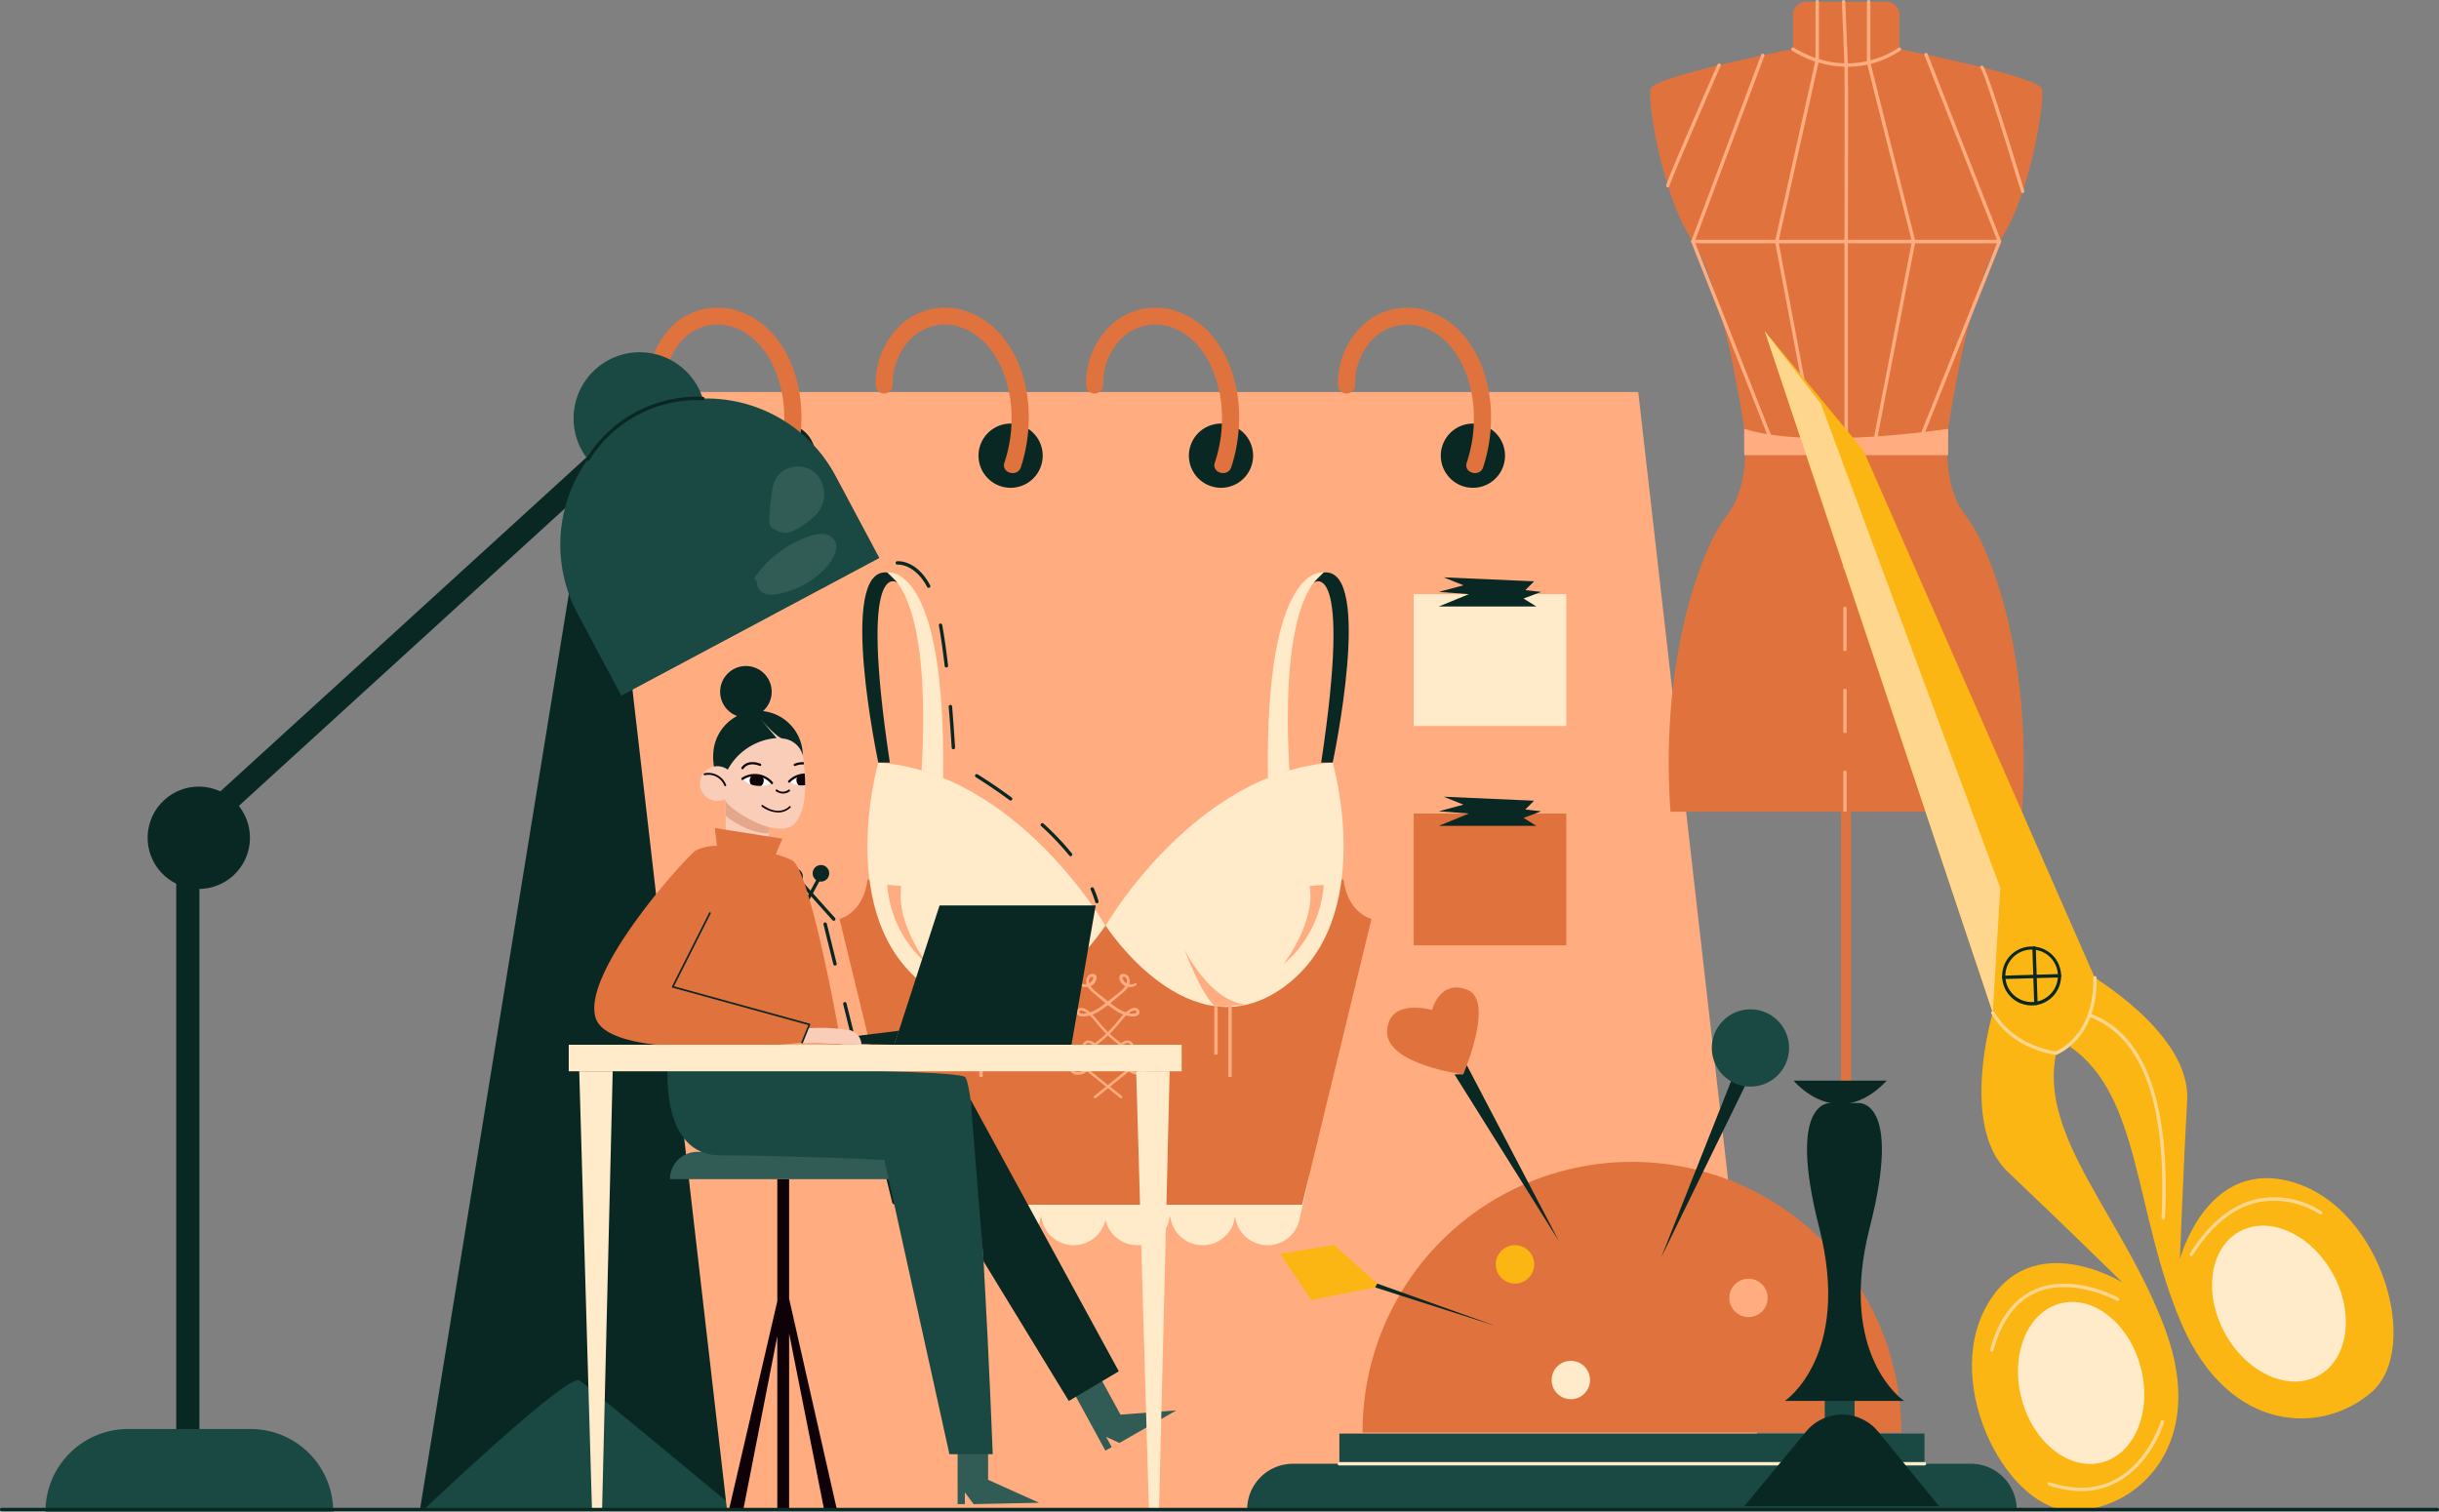 <svg xmlns="http://www.w3.org/2000/svg" width="357" height="221.284" viewBox="0 0 357 221.284">
  <rect x="0" y="0" width="357" height="221.284" fill="#808080" stroke="none"/>
  <g id="Grupo_45951" data-name="Grupo 45951" transform="translate(-17.713 -37.028)">
    <g id="Grupo_45949" data-name="Grupo 45949" transform="translate(24.369 37.028)">
      <g id="Grupo_45928" data-name="Grupo 45928" transform="translate(0)">
        <g id="Grupo_45903" data-name="Grupo 45903" transform="translate(54.797 45.03)">
          <g id="Grupo_45886" data-name="Grupo 45886">
            <path id="Trazado_71577" data-name="Trazado 71577" d="M140.718,315.6l26.613-163.7L186.2,315.6Z" transform="translate(-140.718 -139.538)" fill="#092823"/>
            <path id="Trazado_71578" data-name="Trazado 71578" d="M141.978,460.333s21.082-20.058,22.74-18.867,22.937,18.867,22.937,18.867Z" transform="translate(-141.348 -284.415)" fill="#1a4943"/>
            <path id="Trazado_71579" data-name="Trazado 71579" d="M192.964,151.894H345.2l18.679,163.8L211.83,315.6Z" transform="translate(-166.862 -139.538)" fill="#ffad80"/>
            <g id="Grupo_45885" data-name="Grupo 45885" transform="translate(33.448)">
              <circle id="Elipse_743" data-name="Elipse 743" cx="4.702" cy="4.702" r="4.702" transform="matrix(0.923, -0.385, 0.385, 0.923, 13.602, 19.147)" fill="#092823"/>
              <path id="Trazado_71580" data-name="Trazado 71580" d="M226.917,132.342a11.85,11.85,0,0,0-7.172-4.984,9.606,9.606,0,0,0-8.112,2.079,11.72,11.72,0,0,0-3.965,9.057,1.25,1.25,0,0,0,2.5,0,9.391,9.391,0,0,1,2.59-6.711,7.064,7.064,0,0,1,6.132-2.054c5.185.928,7.814,6.131,8.489,10.9a20.457,20.457,0,0,1-.866,9.228c-.5,1.531,1.908,2.187,2.409.664C230.828,144.707,230.509,137.482,226.917,132.342Z" transform="translate(-207.667 -127.162)" fill="#e0733d"/>
              <circle id="Elipse_744" data-name="Elipse 744" cx="4.702" cy="4.702" r="4.702" transform="translate(46.373 21.677) rotate(-45)" fill="#092823"/>
              <path id="Trazado_71581" data-name="Trazado 71581" d="M293.514,132.342a11.851,11.851,0,0,0-7.173-4.984,9.6,9.6,0,0,0-8.111,2.079,11.721,11.721,0,0,0-3.966,9.057,1.25,1.25,0,0,0,2.5,0,9.391,9.391,0,0,1,2.59-6.711,7.064,7.064,0,0,1,6.132-2.054c5.185.928,7.814,6.131,8.489,10.9a20.457,20.457,0,0,1-.866,9.228c-.5,1.531,1.908,2.187,2.409.664C297.425,144.707,297.106,137.482,293.514,132.342Z" transform="translate(-240.992 -127.162)" fill="#e0733d"/>
              <circle id="Elipse_745" data-name="Elipse 745" cx="4.702" cy="4.702" r="4.702" transform="matrix(0.923, -0.385, 0.385, 0.923, 77.669, 19.147)" fill="#092823"/>
              <path id="Trazado_71582" data-name="Trazado 71582" d="M355.155,132.342a11.85,11.85,0,0,0-7.172-4.984,9.605,9.605,0,0,0-8.112,2.079,11.72,11.72,0,0,0-3.965,9.057,1.25,1.25,0,0,0,2.5,0,9.391,9.391,0,0,1,2.59-6.711,7.064,7.064,0,0,1,6.132-2.054c5.185.928,7.814,6.131,8.489,10.9a20.457,20.457,0,0,1-.866,9.228c-.5,1.531,1.908,2.187,2.409.664C359.066,144.707,358.747,137.482,355.155,132.342Z" transform="translate(-271.838 -127.162)" fill="#e0733d"/>
              <circle id="Elipse_746" data-name="Elipse 746" cx="4.702" cy="4.702" r="4.702" transform="translate(114.042 21.677) rotate(-45)" fill="#092823"/>
              <path id="Trazado_71583" data-name="Trazado 71583" d="M428.959,132.342a11.851,11.851,0,0,0-7.172-4.984,9.605,9.605,0,0,0-8.112,2.079,11.721,11.721,0,0,0-3.966,9.057,1.25,1.25,0,0,0,2.5,0,9.391,9.391,0,0,1,2.59-6.711,7.065,7.065,0,0,1,6.133-2.054c5.184.928,7.814,6.131,8.489,10.9a20.45,20.45,0,0,1-.866,9.228c-.5,1.531,1.909,2.187,2.409.664C432.871,144.707,432.551,137.482,428.959,132.342Z" transform="translate(-308.769 -127.162)" fill="#e0733d"/>
            </g>
          </g>
          <g id="Grupo_45889" data-name="Grupo 45889" transform="translate(145.468 39.487)">
            <g id="Grupo_45887" data-name="Grupo 45887">
              <rect id="Rectángulo_12680" data-name="Rectángulo 12680" width="22.336" height="19.293" transform="translate(0 2.463)" fill="#ffebc9"/>
              <path id="Trazado_71584" data-name="Trazado 71584" d="M453.2,206.779l-13.237-.581,2.906,1.162-3.616.969,4.391.332-4.391,1.8h14.27l-1.873-1.162,2.583-.969-2.325-.258Z" transform="translate(-435.571 -206.198)" fill="#092823"/>
            </g>
            <g id="Grupo_45888" data-name="Grupo 45888" transform="translate(0 32.113)">
              <rect id="Rectángulo_12681" data-name="Rectángulo 12681" width="22.336" height="19.293" transform="translate(0 2.463)" fill="#e0733d"/>
              <path id="Trazado_71585" data-name="Trazado 71585" d="M453.2,271.058l-13.237-.581,2.906,1.162-3.616.969,4.391.332-4.391,1.8h14.27l-1.873-1.162,2.583-.969-2.325-.258Z" transform="translate(-435.571 -270.476)" fill="#092823"/>
            </g>
          </g>
          <g id="Grupo_45902" data-name="Grupo 45902" transform="translate(53.636 37.125)">
            <g id="Grupo_45894" data-name="Grupo 45894" transform="translate(7.799 1.63)">
              <path id="Trazado_71586" data-name="Trazado 71586" d="M341.546,377.084a5.01,5.01,0,0,0-9.752-.129h-.255a5.009,5.009,0,0,0-9.737.07l-.282,0a5.019,5.019,0,0,0-4.879-3.871,5.548,5.548,0,0,0-4.889,3,5.549,5.549,0,0,0-4.89-3,5.019,5.019,0,0,0-4.879,3.871l-.282,0a5.009,5.009,0,0,0-9.737-.07h-.255a5.01,5.01,0,0,0-9.752.129c-.2.021,1.331,6.245,1.331,6.245a4.776,4.776,0,0,0,9.478,0h.026a4.776,4.776,0,0,0,9.478,0h.088a4.775,4.775,0,0,0,9.392.472,4.775,4.775,0,0,0,9.392-.472h.088a4.776,4.776,0,0,0,9.478,0h.026a4.776,4.776,0,0,0,9.478,0S341.743,377.105,341.546,377.084Z" transform="translate(-272.822 -289.014)" fill="#ffebc9"/>
              <path id="Trazado_71587" data-name="Trazado 71587" d="M337.464,294.691l-34.831,6.772-.052,1.311.016-1.311-34.831-6.772s-.221,4.465-4.078,5.819l10.15,41.816h57.555l10.15-41.816C337.685,299.156,337.464,294.691,337.464,294.691Z" transform="translate(-263.688 -249.749)" fill="#e0733d"/>
              <path id="Trazado_71588" data-name="Trazado 71588" d="M306.682,284.344s-12.967-22.463-33.238-23.863c0,0-6.636,22.89,7.183,32.873S306.682,284.344,306.682,284.344Z" transform="translate(-267.773 -232.63)" fill="#ffebc9"/>
              <path id="Trazado_71589" data-name="Trazado 71589" d="M309.417,315.151s-3.585,7.583-9.062,8.129l4.442.331S306.566,322.662,309.417,315.151Z" transform="translate(-282.036 -259.987)" fill="#ffad80"/>
              <path id="Trazado_71590" data-name="Trazado 71590" d="M277.654,296.283a16.857,16.857,0,0,0,5.944,11.676s-4.751-6.024-3.881-11.506Z" transform="translate(-270.677 -250.545)" fill="#ffad80"/>
              <g id="Grupo_45890" data-name="Grupo 45890" transform="translate(20.455 63.472)">
                <rect id="Rectángulo_12682" data-name="Rectángulo 12682" width="0.5" height="10.393" fill="#ffad80"/>
              </g>
              <g id="Grupo_45891" data-name="Grupo 45891" transform="translate(22.511 63.625)">
                <rect id="Rectángulo_12683" data-name="Rectángulo 12683" width="0.5" height="6.963" fill="#ffad80"/>
              </g>
              <path id="Trazado_71591" data-name="Trazado 71591" d="M285.827,234.833c.468-31.785-8.173-30.083-8.173-30.083,7.169,5.106,4.886,29.492,5.045,28.985Z" transform="translate(-270.677 -204.734)" fill="#ffebc9"/>
              <path id="Trazado_71592" data-name="Trazado 71592" d="M275.486,206.239s-5.731-4.244-1.109,26.347h-1.689s-6.067-28.583,1.306-27.835Z" transform="translate(-267.017 -204.736)" fill="#092823"/>
              <path id="Trazado_71593" data-name="Trazado 71593" d="M341.641,284.344s12.967-22.463,33.238-23.863c0,0,6.636,22.89-7.183,32.873S341.641,284.344,341.641,284.344Z" transform="translate(-302.696 -232.63)" fill="#ffebc9"/>
              <path id="Trazado_71594" data-name="Trazado 71594" d="M364.716,315.151s3.585,7.583,9.062,8.129l-4.441.331S367.568,322.662,364.716,315.151Z" transform="translate(-314.243 -259.987)" fill="#ffad80"/>
              <path id="Trazado_71595" data-name="Trazado 71595" d="M399.6,296.283a16.856,16.856,0,0,1-5.945,11.676s4.751-6.024,3.882-11.506Z" transform="translate(-328.725 -250.545)" fill="#ffad80"/>
              <g id="Grupo_45892" data-name="Grupo 45892" transform="translate(56.899 63.472)">
                <rect id="Rectángulo_12684" data-name="Rectángulo 12684" width="0.5" height="10.393" fill="#ffad80"/>
              </g>
              <g id="Grupo_45893" data-name="Grupo 45893" transform="translate(54.844 63.625)">
                <rect id="Rectángulo_12685" data-name="Rectángulo 12685" width="0.5" height="6.963" fill="#ffad80"/>
              </g>
              <path id="Trazado_71596" data-name="Trazado 71596" d="M389.178,234.833c-.468-31.785,8.173-30.083,8.173-30.083-7.169,5.106-4.886,29.492-5.046,28.985Z" transform="translate(-326.474 -204.734)" fill="#ffebc9"/>
              <path id="Trazado_71597" data-name="Trazado 71597" d="M402.571,206.239S408.3,202,403.68,232.587h1.689s6.067-28.583-1.306-27.835Z" transform="translate(-333.185 -204.736)" fill="#092823"/>
              <path id="Trazado_71598" data-name="Trazado 71598" d="M342.029,335.559c-.676-.591-1.517.024-2.065.464l-.219.176c-.134-.09-.262-.178-.373-.249q-.969-.615-1.9-1.284c-.154-.11-.3-.232-.454-.345.467-.355.929-.717,1.379-1.093.07-.058.145-.127.224-.2a2.779,2.779,0,0,0,.835.434c.423.12.98-.049.951-.579a.856.856,0,0,0-.966-.736,1.843,1.843,0,0,0-.846.388c-.058-.045-.116-.09-.172-.132q-.5-.373-.973-.783c-.173-.151-.335-.313-.5-.471.053-.052.11-.1.163-.154a20.683,20.683,0,0,0,1.4-1.59,9.6,9.6,0,0,1,.823-.922,3.519,3.519,0,0,0,.863.139,1.316,1.316,0,0,0,.912-.22.547.547,0,0,0,.082-.734c-.463-.672-1.418-.045-1.862.319-.014.011-.026.025-.04.037a6.469,6.469,0,0,1-1.635-.872c-.216-.151-.423-.315-.633-.474.183-.147.365-.3.546-.445.367-.3.731-.607,1.094-.913a5.036,5.036,0,0,0,.851-.834,1.953,1.953,0,0,0,.114-.177,1.436,1.436,0,0,0,1.219-.319c.122-.108-.035-.29-.168-.218a1.3,1.3,0,0,1-.875.119,1.258,1.258,0,0,0-.2-1.194c-.335-.391-1.148-.458-1.251.172a1.406,1.406,0,0,0,.9,1.319,6.53,6.53,0,0,1-1.418,1.3c-.379.314-.761.625-1.15.93-.388-.3-.77-.615-1.149-.93a6.53,6.53,0,0,1-1.418-1.3,1.406,1.406,0,0,0,.9-1.319c-.1-.63-.916-.563-1.251-.172a1.258,1.258,0,0,0-.2,1.194,1.3,1.3,0,0,1-.875-.119c-.133-.072-.29.11-.168.218a1.436,1.436,0,0,0,1.219.319,1.949,1.949,0,0,0,.113.177,5.04,5.04,0,0,0,.852.834c.363.307.727.613,1.094.913.181.148.363.3.546.445-.21.159-.417.323-.633.474a6.468,6.468,0,0,1-1.635.872c-.014-.012-.026-.026-.04-.037-.444-.364-1.4-.991-1.862-.319a.547.547,0,0,0,.082.734,1.315,1.315,0,0,0,.911.22,3.519,3.519,0,0,0,.864-.139,9.525,9.525,0,0,1,.823.922,20.8,20.8,0,0,0,1.4,1.59c.053.053.11.1.163.154-.167.157-.329.32-.5.471q-.471.409-.973.783c-.056.041-.114.087-.172.132a1.843,1.843,0,0,0-.846-.388.856.856,0,0,0-.966.736c-.028.53.529.7.952.579a2.77,2.77,0,0,0,.834-.434c.079.071.154.14.224.2.45.376.912.738,1.379,1.093-.153.112-.3.234-.454.345q-.934.668-1.9,1.284c-.111.07-.238.158-.373.249l-.219-.176c-.548-.439-1.388-1.054-2.065-.464-.568.5-.159,1.313.441,1.553a2.106,2.106,0,0,0,1.841-.438l0,0,.92.737,1.853,1.486-1.738,1.394c-.188.151.078.415.265.265l1.77-1.42,1.771,1.42c.186.15.453-.114.265-.265l-1.738-1.394,1.853-1.486.92-.737,0,0a2.106,2.106,0,0,0,1.841.438C342.188,336.872,342.6,336.054,342.029,335.559Zm-2.438-3.042a.489.489,0,0,1,.438.348c.043.3-.278.3-.478.245a2.106,2.106,0,0,1-.633-.33A1.047,1.047,0,0,1,339.591,332.517Zm.355-4.52a1.359,1.359,0,0,1,.583-.231c.12-.007.4.052.35.251-.017.07-.137.122-.189.144a1.76,1.76,0,0,1-.962-.008C339.8,328.1,339.869,328.043,339.946,328Zm-.873-4.493c-.136-.144-.463-.691-.062-.675s.489.558.438.86c0,.027-.017.051-.023.077A1.288,1.288,0,0,1,339.073,323.5Zm-5.171.185c-.051-.3.039-.845.438-.86s.073.531-.062.675a1.289,1.289,0,0,1-.352.262C333.919,323.739,333.906,323.715,333.9,323.688Zm-1.243,4.472c-.052-.022-.171-.074-.189-.144-.049-.2.23-.258.35-.251a1.359,1.359,0,0,1,.584.231c.077.046.145.1.217.156A1.76,1.76,0,0,1,332.659,328.16Zm1.14,4.95c-.2.055-.521.052-.478-.245a.489.489,0,0,1,.438-.348,1.047,1.047,0,0,1,.673.263A2.105,2.105,0,0,1,333.8,333.11Zm-1.951,3.585c-.309-.155-.586-.615-.222-.872a.889.889,0,0,1,.959.069,5.607,5.607,0,0,1,.695.516A1.536,1.536,0,0,1,331.847,336.695Zm3.778-6.914c-.4-.474-.774-.986-1.211-1.431a6.213,6.213,0,0,0,1.006-.51,14.09,14.09,0,0,0,1.254-.891,14.169,14.169,0,0,0,1.255.891,6.206,6.206,0,0,0,1.005.51c-.437.445-.807.957-1.211,1.431-.331.389-.685.758-1.05,1.117C336.31,330.539,335.957,330.17,335.625,329.78Zm-.035,3.458c-.169-.137-.346-.3-.531-.459.15-.119.3-.239.436-.349.41-.321.8-.667,1.179-1.024.38.357.769.7,1.18,1.024.14.109.285.229.436.349-.185.158-.361.322-.531.459-.354.285-.722.551-1.085.824C336.312,333.789,335.944,333.523,335.59,333.238Zm1.084,5.423q-1.369-1.1-2.74-2.2l.056-.035q1.165-.736,2.28-1.548c.136-.1.269-.2.4-.3.135.1.268.2.4.3q1.114.811,2.28,1.548l.056.035Zm4.828-1.966a1.536,1.536,0,0,1-1.432-.287,5.615,5.615,0,0,1,.695-.516.889.889,0,0,1,.959-.069C342.088,336.08,341.811,336.54,341.5,336.695Z" transform="translate(-297.396 -263.615)" fill="#ffad80"/>
            </g>
            <g id="Grupo_45895" data-name="Grupo 45895" transform="translate(5.444 52.884)">
              <path id="Trazado_71599" data-name="Trazado 71599" d="M276.644,356.537h0a6.626,6.626,0,0,1-5.444-2.505.25.25,0,1,1,.39-.312,6.147,6.147,0,0,0,5.054,2.318.25.25,0,1,1,0,.5Zm-7.351-7.972a.249.249,0,0,1-.242-.19l-1.439-5.82a.25.25,0,1,1,.485-.12l1.439,5.82a.25.25,0,0,1-.242.31Zm-2.878-11.64a.249.249,0,0,1-.242-.19l-1.439-5.82a.25.25,0,0,1,.485-.12l1.438,5.82a.25.25,0,0,1-.182.3A.277.277,0,0,1,266.416,336.925Zm-2.878-11.64a.25.25,0,0,1-.242-.19l-1.438-5.82a.25.25,0,0,1,.485-.12l1.438,5.82a.251.251,0,0,1-.243.31Zm-2.877-11.64a.25.25,0,0,1-.243-.19l-1.439-5.82a.25.25,0,1,1,.485-.12l1.439,5.82a.25.25,0,0,1-.242.31Z" transform="translate(-258.972 -307.325)" fill="#092823"/>
            </g>
            <g id="Grupo_45896" data-name="Grupo 45896" transform="translate(16.02)">
              <path id="Trazado_71600" data-name="Trazado 71600" d="M309.586,251.548a.25.25,0,0,1-.239-.179,15.3,15.3,0,0,0-.663-1.8.25.25,0,1,1,.457-.2,15.852,15.852,0,0,1,.685,1.854.251.251,0,0,1-.168.311A.256.256,0,0,1,309.586,251.548Zm-3.85-6.891a.252.252,0,0,1-.195-.093,39.456,39.456,0,0,0-4.106-4.317.25.25,0,1,1,.337-.369,39.966,39.966,0,0,1,4.159,4.371.25.25,0,0,1-.195.407Zm-8.774-8.147a.248.248,0,0,1-.149-.049c-1.567-1.163-3.232-2.3-4.949-3.366a.25.25,0,1,1,.265-.424c1.728,1.078,3.4,2.218,4.981,3.389a.25.25,0,0,1-.148.45ZM288.579,229a.25.25,0,0,1-.249-.234c-.085-1.392-.23-3.56-.434-5.986a.25.25,0,0,1,.5-.042c.2,2.431.349,4.6.435,6a.25.25,0,0,1-.234.265Zm-1.023-11.967a.251.251,0,0,1-.248-.221c-.266-2.3-.552-4.295-.852-5.925a.25.25,0,0,1,.492-.09c.3,1.641.589,3.646.856,5.957a.25.25,0,0,1-.219.277Zm-2.591-11.657a.248.248,0,0,1-.22-.132c-1.658-3.115-3.821-3.273-4.239-3.273a.5.5,0,0,0-.114,0,.25.25,0,0,1-.025-.5s.048,0,.139,0c.656,0,2.933.255,4.679,3.538a.249.249,0,0,1-.1.338A.239.239,0,0,1,284.965,205.377Z" transform="translate(-280.143 -201.472)" fill="#092823"/>
            </g>
            <g id="Grupo_45901" data-name="Grupo 45901" transform="translate(0 44.477)">
              <g id="Grupo_45898" data-name="Grupo 45898" transform="translate(0 0.466)">
                <g id="Grupo_45897" data-name="Grupo 45897" transform="translate(1.736 1.664)">
                  <path id="Trazado_71601" data-name="Trazado 71601" d="M256.764,300.792a.252.252,0,0,1-.186-.083l-4.963-5.531a.25.25,0,0,1,.372-.334l4.963,5.531a.25.25,0,0,1-.186.417Z" transform="translate(-251.551 -294.762)" fill="#092823"/>
                </g>
                <circle id="Elipse_747" data-name="Elipse 747" cx="1.212" cy="1.212" r="1.212" fill="#092823"/>
              </g>
              <g id="Grupo_45900" data-name="Grupo 45900" transform="translate(0.892)">
                <g id="Grupo_45899" data-name="Grupo 45899" transform="translate(0 1.927)">
                  <path id="Trazado_71602" data-name="Trazado 71602" d="M250.111,301.392a.245.245,0,0,1-.118-.03.25.25,0,0,1-.1-.339l3.533-6.538a.25.25,0,1,1,.439.238l-3.533,6.538A.249.249,0,0,1,250.111,301.392Z" transform="translate(-249.861 -294.355)" fill="#092823"/>
                </g>
                <path id="Trazado_71603" data-name="Trazado 71603" d="M257.428,292.851a1.212,1.212,0,1,1,.732-1.55A1.212,1.212,0,0,1,257.428,292.851Z" transform="translate(-252.836 -290.497)" fill="#092823"/>
              </g>
            </g>
          </g>
        </g>
        <g id="Grupo_45905" data-name="Grupo 45905" transform="translate(175.891 144.555)">
          <path id="Trazado_71604" data-name="Trazado 71604" d="M389.805,465.929h99.231a6.7,6.7,0,0,1,6.7,6.705H383.1A6.705,6.705,0,0,1,389.805,465.929Z" transform="translate(-383.1 -396.206)" fill="#1a4943"/>
          <rect id="Rectángulo_12686" data-name="Rectángulo 12686" width="85.641" height="4.417" transform="translate(13.5 65.306)" fill="#1a4943"/>
          <path id="Trazado_71605" data-name="Trazado 71605" d="M416.923,417.293a39.423,39.423,0,1,1,78.845,0Z" transform="translate(-400.025 -352.141)" fill="#e0733d"/>
          <path id="Trazado_71606" data-name="Trazado 71606" d="M430.69,329.664s-6.334-1.858-6.58,3.064,11.133,6.357,11.133,6.357,4.675-10.774.615-12.373S430.69,329.664,430.69,329.664Z" transform="translate(-403.62 -326.37)" fill="#e0733d"/>
          <path id="Trazado_71607" data-name="Trazado 71607" d="M443.837,350.48l15.3,24.434-13.49-25.77-.53,1.336Z" transform="translate(-413.493 -337.766)" fill="#092823"/>
          <path id="Trazado_71608" data-name="Trazado 71608" d="M515.036,351.818l-10.622,26.8,12.771-26.134-1.391.364Z" transform="translate(-443.806 -339.104)" fill="#092823"/>
          <path id="Trazado_71609" data-name="Trazado 71609" d="M407.426,407.865l-6.774-6.073-7.9,1.324,4.555,6.735Z" transform="translate(-387.929 -364.111)" fill="#fbb613"/>
          <path id="Trazado_71610" data-name="Trazado 71610" d="M420.9,413.129l.534.191,16.82,6.017-17.671-5.647Z" transform="translate(-401.855 -369.784)" fill="#092823"/>
          <circle id="Elipse_748" data-name="Elipse 748" cx="5.657" cy="5.657" r="5.657" transform="translate(68.009 3.198)" fill="#1a4943"/>
          <circle id="Elipse_749" data-name="Elipse 749" cx="2.809" cy="2.809" r="2.809" transform="translate(36.396 37.727)" fill="#fbb613"/>
          <circle id="Elipse_750" data-name="Elipse 750" cx="2.809" cy="2.809" r="2.809" transform="translate(44.569 54.653)" fill="#ffebc9"/>
          <circle id="Elipse_751" data-name="Elipse 751" cx="2.809" cy="2.809" r="2.809" transform="translate(70.57 42.632)" fill="#ffad80"/>
          <g id="Grupo_45904" data-name="Grupo 45904" transform="translate(13.25 69.473)">
            <path id="Trazado_71611" data-name="Trazado 71611" d="M495.512,465.929H409.871a.25.25,0,0,1,0-.5h85.641a.25.25,0,0,1,0,.5Z" transform="translate(-409.621 -465.429)" fill="#ffebc9"/>
          </g>
        </g>
        <g id="Grupo_45916" data-name="Grupo 45916" transform="translate(234.873)">
          <rect id="Rectángulo_12687" data-name="Rectángulo 12687" width="4.36" height="3.414" transform="translate(25.566 204.374)" fill="#1a4943"/>
          <path id="Trazado_71612" data-name="Trazado 71612" d="M544.786,100.055s3-20.748,7.51-27.414,6.666-20.467,6.2-22.344-20.842-5.821-20.842-5.821v-5a1.942,1.942,0,0,0-1.942-1.942h-11.7a1.942,1.942,0,0,0-1.942,1.942v5s-20.373,3.943-20.842,5.821,1.69,15.678,6.2,22.344,7.51,27.414,7.51,27.414,1.127,8.074-2.535,12.674-9.858,20.842-8.261,43.375h51.45c1.6-22.532-4.6-38.774-8.262-43.375S544.786,100.055,544.786,100.055Z" transform="translate(-501.159 -37.279)" fill="#e0733d"/>
          <g id="Grupo_45906" data-name="Grupo 45906" transform="translate(20.656 6.948)">
            <path id="Trazado_71613" data-name="Trazado 71613" d="M550.656,53.761a15.405,15.405,0,0,1-8.031-2.362.25.25,0,1,1,.258-.428c8.5,5.116,15.238.067,15.305.016a.25.25,0,0,1,.305.4A13.926,13.926,0,0,1,550.656,53.761Z" transform="translate(-542.503 -50.935)" fill="#ffad80"/>
          </g>
          <g id="Grupo_45907" data-name="Grupo 45907" transform="translate(6.01 7.74)">
            <path id="Trazado_71614" data-name="Trazado 71614" d="M558.316,80.393H513.437a.249.249,0,0,1-.233-.338l10.228-27.262a.25.25,0,0,1,.468.176L513.8,79.894h44.151L547.33,52.862a.25.25,0,0,1,.466-.183l10.753,27.372a.253.253,0,0,1-.026.232A.249.249,0,0,1,558.316,80.393Z" transform="translate(-513.188 -52.521)" fill="#ffad80"/>
          </g>
          <g id="Grupo_45908" data-name="Grupo 45908" transform="translate(18.288 0)">
            <path id="Trazado_71615" data-name="Trazado 71615" d="M543.383,101.08a.249.249,0,0,1-.245-.2l-5.369-28.439a.262.262,0,0,1,0-.1l5.921-26.5V37.279a.25.25,0,1,1,.5,0V45.86a.247.247,0,0,1-.006.054L538.269,72.4l5.359,28.389a.249.249,0,0,1-.2.292A.254.254,0,0,1,543.383,101.08Z" transform="translate(-537.765 -37.029)" fill="#ffad80"/>
          </g>
          <g id="Grupo_45909" data-name="Grupo 45909" transform="translate(31.736 0)">
            <path id="Trazado_71616" data-name="Trazado 71616" d="M566.019,101.08a.255.255,0,0,1-.047,0,.25.25,0,0,1-.2-.293l5.49-28.385-6.574-26.135a.281.281,0,0,1-.007-.061V37.279a.25.25,0,0,1,.5,0v8.892l6.579,26.159a.257.257,0,0,1,0,.108l-5.5,28.439A.25.25,0,0,1,566.019,101.08Z" transform="translate(-564.682 -37.029)" fill="#ffad80"/>
          </g>
          <path id="Trazado_71617" data-name="Trazado 71617" d="M542.977,451.522h0a6.828,6.828,0,0,0-5.17,2.472l-9.059,10.937H557.26l-8.906-10.9A6.826,6.826,0,0,0,542.977,451.522Z" transform="translate(-514.965 -244.441)" fill="#092823"/>
          <g id="Grupo_45910" data-name="Grupo 45910" transform="translate(28.074)">
            <path id="Trazado_71618" data-name="Trazado 71618" d="M557.976,101.08a.25.25,0,0,1-.25-.25V72.391c.019-8.663.044-25.124,0-25.779a.253.253,0,0,1,0-.033l-.375-9.29a.25.25,0,1,1,.5-.02l.375,9.29h-.03c.068.687.077,4.36.03,25.832V100.83A.25.25,0,0,1,557.976,101.08Z" transform="translate(-557.352 -37.028)" fill="#ffad80"/>
          </g>
          <g id="Grupo_45911" data-name="Grupo 45911" transform="translate(39.735 35.112)">
            <path id="Trazado_71619" data-name="Trazado 71619" d="M580.942,135.7a.242.242,0,0,1-.092-.018.249.249,0,0,1-.139-.324l11.153-27.894a.249.249,0,1,1,.463.185l-11.153,27.894A.249.249,0,0,1,580.942,135.7Z" transform="translate(-580.693 -107.309)" fill="#ffad80"/>
          </g>
          <g id="Grupo_45912" data-name="Grupo 45912" transform="translate(6.01 35.113)">
            <path id="Trazado_71620" data-name="Trazado 71620" d="M524.658,136.249a.249.249,0,0,1-.232-.158l-11.22-28.439a.25.25,0,1,1,.464-.184l11.22,28.439a.249.249,0,0,1-.14.324A.246.246,0,0,1,524.658,136.249Z" transform="translate(-513.188 -107.31)" fill="#ffad80"/>
          </g>
          <g id="Grupo_45913" data-name="Grupo 45913" transform="translate(2.353 9.291)">
            <path id="Trazado_71621" data-name="Trazado 71621" d="M506.111,73.761a.249.249,0,0,1-.238-.174c-.036-.114-.12-.382,7.5-17.813a.25.25,0,1,1,.458.2c-2.928,6.694-7.312,16.841-7.472,17.542a.249.249,0,0,1-.25.245Z" transform="translate(-505.868 -55.625)" fill="#ffad80"/>
          </g>
          <g id="Grupo_45914" data-name="Grupo 45914" transform="translate(48.321 9.599)">
            <path id="Trazado_71622" data-name="Trazado 71622" d="M604.088,74.9a.25.25,0,0,1-.239-.177c-2.083-6.884-5.347-17.308-5.864-18.032a.25.25,0,0,1,.2-.446c.174.044.637.16,6.138,18.334a.25.25,0,0,1-.167.312A.258.258,0,0,1,604.088,74.9Z" transform="translate(-597.879 -56.241)" fill="#ffad80"/>
          </g>
          <g id="Grupo_45915" data-name="Grupo 45915" transform="translate(28.274 64.848)">
            <path id="Trazado_71623" data-name="Trazado 71623" d="M558,221.056a.25.25,0,0,1-.25-.25V215.04a.25.25,0,1,1,.5,0v5.766A.25.25,0,0,1,558,221.056Zm0-11.761a.25.25,0,0,1-.25-.25v-6a.25.25,0,1,1,.5,0v6A.25.25,0,0,1,558,209.295Zm0-11.99a.25.25,0,0,1-.25-.25v-6a.25.25,0,1,1,.5,0v6A.25.25,0,0,1,558,197.3Zm0-11.99a.25.25,0,0,1-.25-.25v-6a.25.25,0,1,1,.5,0v6A.25.25,0,0,1,558,185.314Zm0-11.99a.25.25,0,0,1-.25-.25v-6a.25.25,0,1,1,.5,0v6A.25.25,0,0,1,558,173.324Z" transform="translate(-557.752 -166.829)" fill="#ffad80"/>
          </g>
          <path id="Trazado_71624" data-name="Trazado 71624" d="M558.578,166.536H528.721v-3.854c9.9,3.1,29.857,0,29.857,0Z" transform="translate(-514.951 -99.906)" fill="#ffad80"/>
          <rect id="Rectángulo_12688" data-name="Rectángulo 12688" width="1.449" height="40.352" transform="translate(27.957 118.825)" fill="#e0733d"/>
          <path id="Trazado_71625" data-name="Trazado 71625" d="M556.841,353.666H543.2S549.529,361.389,556.841,353.666Z" transform="translate(-522.198 -195.474)" fill="#092823"/>
          <path id="Trazado_71626" data-name="Trazado 71626" d="M553.06,378.436c4.817-18.848-1.685-18.2-1.685-18.2l-1.786,0h-.468l-1.786,0s-6.5-.653-1.685,18.2-5.026,25.41-5.026,25.41h17.462S548.244,397.283,553.06,378.436Z" transform="translate(-520.908 -198.763)" fill="#092823"/>
        </g>
        <g id="Grupo_45925" data-name="Grupo 45925" transform="translate(251.673 48.511)">
          <path id="Trazado_71627" data-name="Trazado 71627" d="M549.208,151.546l34.51,78.663s-1.786,7.408-6.281,9.576a11.344,11.344,0,0,1-9.289-5.921l-33.36-99.735Z" transform="translate(-534.788 -134.129)" fill="#fbb613"/>
          <path id="Trazado_71628" data-name="Trazado 71628" d="M543,144.753l26.245,70.859-1.1,18.252-33.36-99.735Z" transform="translate(-534.788 -134.129)" fill="#ffd68d"/>
          <path id="Trazado_71629" data-name="Trazado 71629" d="M598.5,333.76s-4.935,16.557,2.223,23.327,16.759,16.168,16.759,16.168-13.358-8.281-19.909,3.465,3.269,30.3,12.852,29.969,19.41-9.871,13.4-26.344-18.7-28.309-16.04-40.665Z" transform="translate(-565.144 -234.025)" fill="#fbb613"/>
          <ellipse id="Elipse_752" data-name="Elipse 752" cx="9.018" cy="12.03" rx="9.018" ry="12.03" transform="matrix(0.967, -0.255, 0.255, 0.967, 34.5, 144.602)" fill="#ffebc9"/>
          <path id="Trazado_71630" data-name="Trazado 71630" d="M626.96,322.417s14.965,8.635,14.419,18.472-1.061,23.263-1.061,23.263,4.011-15.2,16.843-11.166,18.45,24.255,11.262,30.6-20.883,6.171-27.842-9.923-5.876-33.414-16.3-40.562Z" transform="translate(-579.571 -228.349)" fill="#fbb613"/>
          <ellipse id="Elipse_753" data-name="Elipse 753" cx="9.019" cy="12.03" rx="9.019" ry="12.03" transform="translate(61.565 136.082) rotate(-28.62)" fill="#ffebc9"/>
          <g id="Grupo_45917" data-name="Grupo 45917" transform="translate(34.709 89.994)">
            <path id="Trazado_71631" data-name="Trazado 71631" d="M608.592,322.943a4.312,4.312,0,0,1-2.324-.682h0a4.313,4.313,0,1,1,2.324.682Zm-2.056-1.1a3.84,3.84,0,1,0-1.173-5.3,3.815,3.815,0,0,0,1.173,5.3Z" transform="translate(-604.262 -314.262)" fill="#092823"/>
          </g>
          <g id="Grupo_45918" data-name="Grupo 45918" transform="translate(39.15 90.011)">
            <path id="Trazado_71632" data-name="Trazado 71632" d="M613.67,322.907a.251.251,0,0,1-.25-.241l-.27-8.112a.25.25,0,0,1,.242-.258h.008a.25.25,0,0,1,.25.242l.27,8.112a.25.25,0,0,1-.241.258Z" transform="translate(-613.15 -314.295)" fill="#092823"/>
          </g>
          <g id="Grupo_45919" data-name="Grupo 45919" transform="translate(34.718 94.078)">
            <path id="Trazado_71633" data-name="Trazado 71633" d="M604.529,323.168a.25.25,0,0,1-.007-.5l8.166-.232a.254.254,0,0,1,.257.242.251.251,0,0,1-.242.257l-8.166.232Z" transform="translate(-604.279 -322.435)" fill="#092823"/>
          </g>
          <g id="Grupo_45920" data-name="Grupo 45920" transform="translate(33.11 94.374)">
            <path id="Trazado_71634" data-name="Trazado 71634" d="M610.6,334.56h-.023c-.063-.006-6.353-.654-9.481-6.045a.25.25,0,0,1,.432-.251c2.827,4.872,8.349,5.705,9.027,5.79,6.051-3.039,5.446-10.677,5.439-10.755a.25.25,0,0,1,.226-.271.256.256,0,0,1,.271.226c.008.081.651,8.11-5.781,11.28A.249.249,0,0,1,610.6,334.56Z" transform="translate(-601.061 -323.028)" fill="#ffd68d"/>
          </g>
          <g id="Grupo_45921" data-name="Grupo 45921" transform="translate(41.366 159.421)">
            <path id="Trazado_71635" data-name="Trazado 71635" d="M622.515,463.576a15.165,15.165,0,0,1-4.758-.825.25.25,0,1,1,.157-.474c3.564,1.179,6.763,1.052,9.506-.376,4.9-2.55,6.711-8.437,6.729-8.5a.25.25,0,1,1,.478.143c-.074.25-1.893,6.15-6.976,8.8A10.968,10.968,0,0,1,622.515,463.576Z" transform="translate(-617.586 -453.227)" fill="#ffd68d"/>
          </g>
          <g id="Grupo_45922" data-name="Grupo 45922" transform="translate(62.171 126.738)">
            <path id="Trazado_71636" data-name="Trazado 71636" d="M659.479,396.435a.253.253,0,0,1-.133-.038.25.25,0,0,1-.078-.345c2.88-4.575,6.287-7.276,10.128-8.028a12.648,12.648,0,0,1,9.17,1.891.25.25,0,0,1-.291.406,12.386,12.386,0,0,0-8.79-1.806c-3.7.726-6.992,3.352-9.795,7.8A.248.248,0,0,1,659.479,396.435Z" transform="translate(-659.229 -387.809)" fill="#ffd68d"/>
          </g>
          <g id="Grupo_45923" data-name="Grupo 45923" transform="translate(47.258 99.823)">
            <path id="Trazado_71637" data-name="Trazado 71637" d="M640.433,364.131h-.012a.249.249,0,0,1-.237-.261c.781-16.342-2.651-26.186-10.2-29.259-.2-.081-.358-.146-.466-.2a.25.25,0,0,1,.231-.443c.1.051.242.108.423.182,7.77,3.162,11.307,13.17,10.514,29.746A.25.25,0,0,1,640.433,364.131Z" transform="translate(-629.38 -333.936)" fill="#ffd68d"/>
          </g>
          <g id="Grupo_45924" data-name="Grupo 45924" transform="translate(32.96 139.401)">
            <path id="Trazado_71638" data-name="Trazado 71638" d="M601.011,423.126a.253.253,0,0,1-.066-.009.25.25,0,0,1-.175-.307c1.242-4.536,3.481-7.513,6.655-8.85,5.526-2.327,11.837,1.114,12.1,1.261a.25.25,0,1,1-.242.437c-.063-.035-6.37-3.471-11.67-1.236-3.024,1.274-5.165,4.141-6.364,8.52A.25.25,0,0,1,601.011,423.126Z" transform="translate(-600.761 -413.155)" fill="#ffd68d"/>
          </g>
        </g>
        <g id="Grupo_45927" data-name="Grupo 45927" transform="translate(0 51.566)">
          <rect id="Rectángulo_12689" data-name="Rectángulo 12689" width="3.394" height="84.479" transform="translate(80.963 13.766) rotate(47.622)" fill="#092823"/>
          <rect id="Rectángulo_12690" data-name="Rectángulo 12690" width="3.394" height="84.479" transform="translate(19.14 73.566)" fill="#092823"/>
          <circle id="Elipse_754" data-name="Elipse 754" cx="7.49" cy="7.49" r="7.49" transform="translate(13.44 76.657) rotate(-76.804)" fill="#092823"/>
          <path id="Trazado_71639" data-name="Trazado 71639" d="M43.128,455.75H61.062a12.092,12.092,0,0,1,12.092,12.092H31.036A12.092,12.092,0,0,1,43.128,455.75Z" transform="translate(-31.036 -298.124)" fill="#1a4943"/>
          <circle id="Elipse_755" data-name="Elipse 755" cx="9.678" cy="9.678" r="9.678" transform="translate(77.3)" fill="#1a4943"/>
          <path id="Trazado_71640" data-name="Trazado 71640" d="M193.2,156.311h0a21.406,21.406,0,0,1,28.961,8.814l6.408,12.015-37.775,20.146-6.408-12.014A21.406,21.406,0,0,1,193.2,156.311Z" transform="translate(-106.511 -147.022)" fill="#1a4943"/>
          <g id="Grupo_45926" data-name="Grupo 45926" transform="translate(79.136 6.491)">
            <path id="Trazado_71641" data-name="Trazado 71641" d="M189.685,162.67a.249.249,0,0,1-.21-.385,19.078,19.078,0,0,1,17.064-9.012.25.25,0,0,1-.054.5,18.57,18.57,0,0,0-16.59,8.787A.248.248,0,0,1,189.685,162.67Z" transform="translate(-189.434 -153.237)" fill="#092823"/>
          </g>
          <path id="Trazado_71642" data-name="Trazado 71642" d="M250.242,194.109c-1.105-1.108-2.78-.592-4.042-.1a16.269,16.269,0,0,0-7.336,5.727.406.406,0,0,0,.281.642,1.392,1.392,0,0,0,.119.9c.7,1.439,2.491,1.132,3.739.78a12.335,12.335,0,0,0,6.666-4.172C250.436,196.857,251.356,195.226,250.242,194.109Z" transform="translate(-134.991 -166.868)" fill="#315b55"/>
          <path id="Trazado_71643" data-name="Trazado 71643" d="M250.028,174.844a3.881,3.881,0,0,0-5.639.159,4.237,4.237,0,0,0-.835,1.949c-.159.846-.246,1.712-.325,2.568q-.061.662-.1,1.327a4.388,4.388,0,0,0,.018,1.219,1.2,1.2,0,0,0,.909.927,2.5,2.5,0,0,0,2.225.285,7.348,7.348,0,0,0,1.8-1,11.909,11.909,0,0,0,1.573-1.228,4.549,4.549,0,0,0,1.484-3.158A4.321,4.321,0,0,0,250.028,174.844Z" transform="translate(-137.151 -156.989)" fill="#315b55"/>
        </g>
      </g>
      <g id="Grupo_45948" data-name="Grupo 45948" transform="translate(76.592 97.495)">
        <g id="Grupo_45929" data-name="Grupo 45929" transform="translate(14.812 71.123)">
          <path id="Trazado_71644" data-name="Trazado 71644" d="M243.151,374.535H217.995a4,4,0,0,0-4,4h33.163A4,4,0,0,0,243.151,374.535Z" transform="translate(-213.991 -374.535)" fill="#315b55"/>
          <path id="Trazado_71645" data-name="Trazado 71645" d="M231.254,431.019l7.091-30.6v-17.87h1.731v17.5l7.017,30.971h-1.877l-5.14-25.887v25.887h-1.731V405.526l-4.994,25.492Z" transform="translate(-222.63 -378.545)" fill="#0e0108"/>
        </g>
        <g id="Grupo_45930" data-name="Grupo 45930" transform="translate(34.159 35.048)">
          <path id="Trazado_71646" data-name="Trazado 71646" d="M279.725,322.727l6.626-20.4H309.2l-3.541,20.4Z" transform="translate(-266.231 -302.327)" fill="#092823"/>
          <path id="Trazado_71647" data-name="Trazado 71647" d="M266.21,341.105l-13.494-.313,14.16-1.738Z" transform="translate(-252.716 -320.706)" fill="#092823"/>
        </g>
        <g id="Grupo_45946" data-name="Grupo 45946" transform="translate(3.74)">
          <g id="Grupo_45931" data-name="Grupo 45931" transform="translate(53.176 102.916)">
            <path id="Trazado_71648" data-name="Trazado 71648" d="M334.77,438.172l3.645,6.681,8.177-.633-8.333,4.774-1.948-.9.824,1.51-.934.51-5.35-9.807Z" transform="translate(-314.571 -438.172)" fill="#315b55"/>
            <path id="Trazado_71649" data-name="Trazado 71649" d="M302.731,455.4v7.611l7.481,3.361-9.6.2-1.28-1.72v1.72h-1.065V455.4Z" transform="translate(-298.266 -446.794)" fill="#315b55"/>
          </g>
          <g id="Grupo_45932" data-name="Grupo 45932" transform="translate(10.717 58.954)">
            <path id="Trazado_71650" data-name="Trazado 71650" d="M213.316,350.178s-.991,12.679,7.664,12.679,24.049.661,24.049.661l9.514,43.086h6.342s-2.048-54.06-4.1-55.243S213.316,350.178,213.316,350.178Z" transform="translate(-213.281 -350.178)" fill="#1a4943"/>
            <path id="Trazado_71651" data-name="Trazado 71651" d="M302.08,359.2l21.693,39.785-7.32,4.341L303.981,382.9Z" transform="translate(-257.716 -354.691)" fill="#092823"/>
          </g>
          <g id="Grupo_45943" data-name="Grupo 45943" transform="translate(15.47)">
            <g id="Grupo_45933" data-name="Grupo 45933" transform="translate(3.757 16.767)">
              <path id="Trazado_71652" data-name="Trazado 71652" d="M233.471,278.427h0a3.165,3.165,0,0,1-3.155-3.155V268.89a3.165,3.165,0,0,1,3.155-3.155h0a3.165,3.165,0,0,1,3.155,3.155v6.381A3.165,3.165,0,0,1,233.471,278.427Z" transform="translate(-230.316 -265.735)" fill="#f9cdb7"/>
              <path id="Trazado_71653" data-name="Trazado 71653" d="M233.741,265.735H233.2a2.9,2.9,0,0,0-2.887,2.887v2.262c2,1.7,4.8,2.69,6.31,2.549v-4.812A2.9,2.9,0,0,0,233.741,265.735Z" transform="translate(-230.316 -265.735)" fill="#e5a78c"/>
            </g>
            <path id="Trazado_71654" data-name="Trazado 71654" d="M239.742,251.838a6.536,6.536,0,0,0-.357-2.1c-.007-.028-.012-.049-.015-.059h-.007a6.555,6.555,0,0,0-12.693,1.4s0,.006,0,.009c-.389,1.392.618,4.607,1.236,6.36a4.535,4.535,0,0,0,1.431,2.023c2.227,1.8,7.585,4.7,9.488,2C240.535,259.048,240.15,254.8,239.742,251.838Z" transform="translate(-224.688 -238.74)" fill="#f9cdb7"/>
            <g id="Grupo_45934" data-name="Grupo 45934" transform="translate(11.073 18.078)">
              <path id="Trazado_71655" data-name="Trazado 71655" d="M246.06,268.951a1.917,1.917,0,0,1-1.034-.331.141.141,0,1,1,.151-.239,1.319,1.319,0,0,0,1.657.017.141.141,0,0,1,.2.2A1.493,1.493,0,0,1,246.06,268.951Z" transform="translate(-244.96 -268.359)" fill="#0e0108"/>
            </g>
            <g id="Grupo_45935" data-name="Grupo 45935" transform="translate(6.047 14.068)">
              <path id="Trazado_71656" data-name="Trazado 71656" d="M235.069,261.382a.169.169,0,0,1-.137-.268c.957-1.34,2.765-.548,2.783-.539a.169.169,0,1,1-.139.309c-.063-.028-1.573-.686-2.368.427A.169.169,0,0,1,235.069,261.382Z" transform="translate(-234.9 -260.335)" fill="#0e0108"/>
            </g>
            <path id="Trazado_71657" data-name="Trazado 71657" d="M251.767,260.685c-.013-.114-.025-.227-.039-.339a3.265,3.265,0,0,0-1.346.233.17.17,0,1,0,.139.309A2.806,2.806,0,0,1,251.767,260.685Z" transform="translate(-236.55 -246.269)" fill="#0e0108"/>
            <g id="Grupo_45939" data-name="Grupo 45939" transform="translate(6.048 15.791)">
              <g id="Grupo_45936" data-name="Grupo 45936" transform="translate(0.169 0.178)">
                <path id="Trazado_71658" data-name="Trazado 71658" d="M239.55,265.3a3.252,3.252,0,0,0-4.311-.611A3.555,3.555,0,0,0,239.55,265.3Z" transform="translate(-235.239 -264.139)" fill="#fff"/>
              </g>
              <g id="Grupo_45937" data-name="Grupo 45937" transform="translate(1.226 0.179)">
                <path id="Trazado_71659" data-name="Trazado 71659" d="M239.409,264.937a1.02,1.02,0,0,0-.213-.62,3.029,3.029,0,0,0-1.5-.139,1.02,1.02,0,0,0-.168,1.326,3.458,3.458,0,0,0,1.518.214A1.021,1.021,0,0,0,239.409,264.937Z" transform="translate(-237.353 -264.14)" fill="#0e0108"/>
              </g>
              <g id="Grupo_45938" data-name="Grupo 45938">
                <path id="Trazado_71660" data-name="Trazado 71660" d="M239.38,265.288a.17.17,0,0,1-.133-.064,3.067,3.067,0,0,0-4.091-.571.169.169,0,1,1-.173-.291,3.449,3.449,0,0,1,4.53.651.169.169,0,0,1-.028.238A.166.166,0,0,1,239.38,265.288Z" transform="translate(-234.9 -263.782)" fill="#0e0108"/>
              </g>
            </g>
            <path id="Trazado_71661" data-name="Trazado 71661" d="M251.272,265.565c0-.519-.019-1.038-.052-1.55a3.519,3.519,0,0,0-2.3,1A3.335,3.335,0,0,0,251.272,265.565Z" transform="translate(-235.87 -248.108)" fill="#fff"/>
            <path id="Trazado_71662" data-name="Trazado 71662" d="M252.284,264.023a3.04,3.04,0,0,0-1.04.205,1.021,1.021,0,0,0,.118,1.331,3.388,3.388,0,0,0,.974,0C252.336,265.046,252.316,264.531,252.284,264.023Z" transform="translate(-236.934 -248.112)" fill="#0e0108"/>
            <path id="Trazado_71663" data-name="Trazado 71663" d="M251.038,263.675a3.517,3.517,0,0,0-2.4,1.051.169.169,0,0,0,.231.247,3.22,3.22,0,0,1,2.19-.97C251.054,263.893,251.046,263.784,251.038,263.675Z" transform="translate(-235.701 -247.938)" fill="#0e0108"/>
            <g id="Grupo_45940" data-name="Grupo 45940" transform="translate(8.99 20.344)">
              <path id="Trazado_71664" data-name="Trazado 71664" d="M243.22,273.99a4.168,4.168,0,0,1-2.378-.867.125.125,0,0,1,.143-.205c2.477,1.728,3.831.238,3.887.174a.125.125,0,0,1,.188.164A2.566,2.566,0,0,1,243.22,273.99Z" transform="translate(-240.789 -272.896)" fill="#0e0108"/>
            </g>
            <path id="Trazado_71665" data-name="Trazado 71665" d="M236.819,249.361a3.326,3.326,0,0,1,2.923,2.477,6.535,6.535,0,0,0-.357-2.1c-.006-.028-.012-.049-.015-.059h-.007a6.555,6.555,0,0,0-12.693,1.4s0,.006,0,.009a7.966,7.966,0,0,0,.337,3.44l1.443,0a8.867,8.867,0,0,1,7.457-5.238l-2.569-3.05S235.9,249.293,236.819,249.361Z" transform="translate(-224.689 -238.74)" fill="#092823"/>
            <g id="Grupo_45942" data-name="Grupo 45942" transform="translate(0 14.67)">
              <path id="Trazado_71666" data-name="Trazado 71666" d="M222.8,264.076a2.537,2.537,0,1,1,2.537,2.537A2.537,2.537,0,0,1,222.8,264.076Z" transform="translate(-222.795 -261.539)" fill="#f9cdb7"/>
              <g id="Grupo_45941" data-name="Grupo 45941" transform="translate(0.553 0.965)">
                <path id="Trazado_71667" data-name="Trazado 71667" d="M227.043,265.427a.141.141,0,0,1-.131-.089,2.492,2.492,0,0,0-2.84-1.522.142.142,0,1,1-.058-.277,2.815,2.815,0,0,1,3.161,1.7.141.141,0,0,1-.079.183A.137.137,0,0,1,227.043,265.427Z" transform="translate(-223.901 -263.47)" fill="#0e0108"/>
              </g>
            </g>
            <path id="Trazado_71668" data-name="Trazado 71668" d="M230.316,284.823" transform="translate(-226.559 -258.52)" fill="#092823"/>
            <circle id="Elipse_756" data-name="Elipse 756" cx="3.774" cy="3.774" r="3.774" transform="translate(2.949)" fill="#092823"/>
          </g>
          <g id="Grupo_45945" data-name="Grupo 45945" transform="translate(0 23.718)">
            <path id="Trazado_71669" data-name="Trazado 71669" d="M206.694,282.928a6.625,6.625,0,0,1,3.094-.662l-.323-2.617,9.886,1.561-.962,2.29a13.64,13.64,0,0,1,2.381.868c2.749,1.439,7.2,27.011,7.2,27.011l-5.726-.313s-27.785,3.074-30.173-3.5S205.43,283.7,206.694,282.928Z" transform="translate(-191.829 -279.649)" fill="#e0733d"/>
            <path id="Trazado_71670" data-name="Trazado 71670" d="M261.4,340.714h0a2.232,2.232,0,0,0-1.787-2.189,28.613,28.613,0,0,0-6.149-.25l-.745,2.1Z" transform="translate(-222.297 -308.954)" fill="#f9cdb7"/>
            <g id="Grupo_45944" data-name="Grupo 45944" transform="translate(11.361 12.328)">
              <path id="Trazado_71671" data-name="Trazado 71671" d="M233.628,323.538a.13.13,0,0,1-.047-.009.125.125,0,0,1-.069-.162l1.017-2.526-19.867-5.474a.125.125,0,0,1-.081-.069.126.126,0,0,1,0-.107l5.444-10.8a.125.125,0,0,1,.223.112l-5.375,10.661,19.855,5.471a.125.125,0,0,1,.082.167l-1.07,2.656A.124.124,0,0,1,233.628,323.538Z" transform="translate(-214.57 -304.325)" fill="#092823"/>
            </g>
          </g>
        </g>
        <g id="Grupo_45947" data-name="Grupo 45947" transform="translate(0 55.447)">
          <rect id="Rectángulo_12691" data-name="Rectángulo 12691" width="89.711" height="3.88" transform="translate(89.711 3.88) rotate(180)" fill="#ffebc9"/>
          <path id="Trazado_71672" data-name="Trazado 71672" d="M355.488,350.926l-1.558,64.268h-1.473l-1.868-64.268Z" transform="translate(-267.533 -347.045)" fill="#ffebc9"/>
          <path id="Trazado_71673" data-name="Trazado 71673" d="M192.318,350.926l-1.558,64.268h-1.473l-1.868-64.268Z" transform="translate(-185.883 -347.045)" fill="#ffebc9"/>
        </g>
      </g>
    </g>
    <g id="Grupo_45950" data-name="Grupo 45950" transform="translate(17.713 257.762)">
      <path id="Trazado_71674" data-name="Trazado 71674" d="M374.463,479.35H17.963a.25.25,0,0,1,0-.5h356.5a.25.25,0,0,1,0,.5Z" transform="translate(-17.713 -478.85)" fill="#092823"/>
    </g>
  </g>
</svg>
